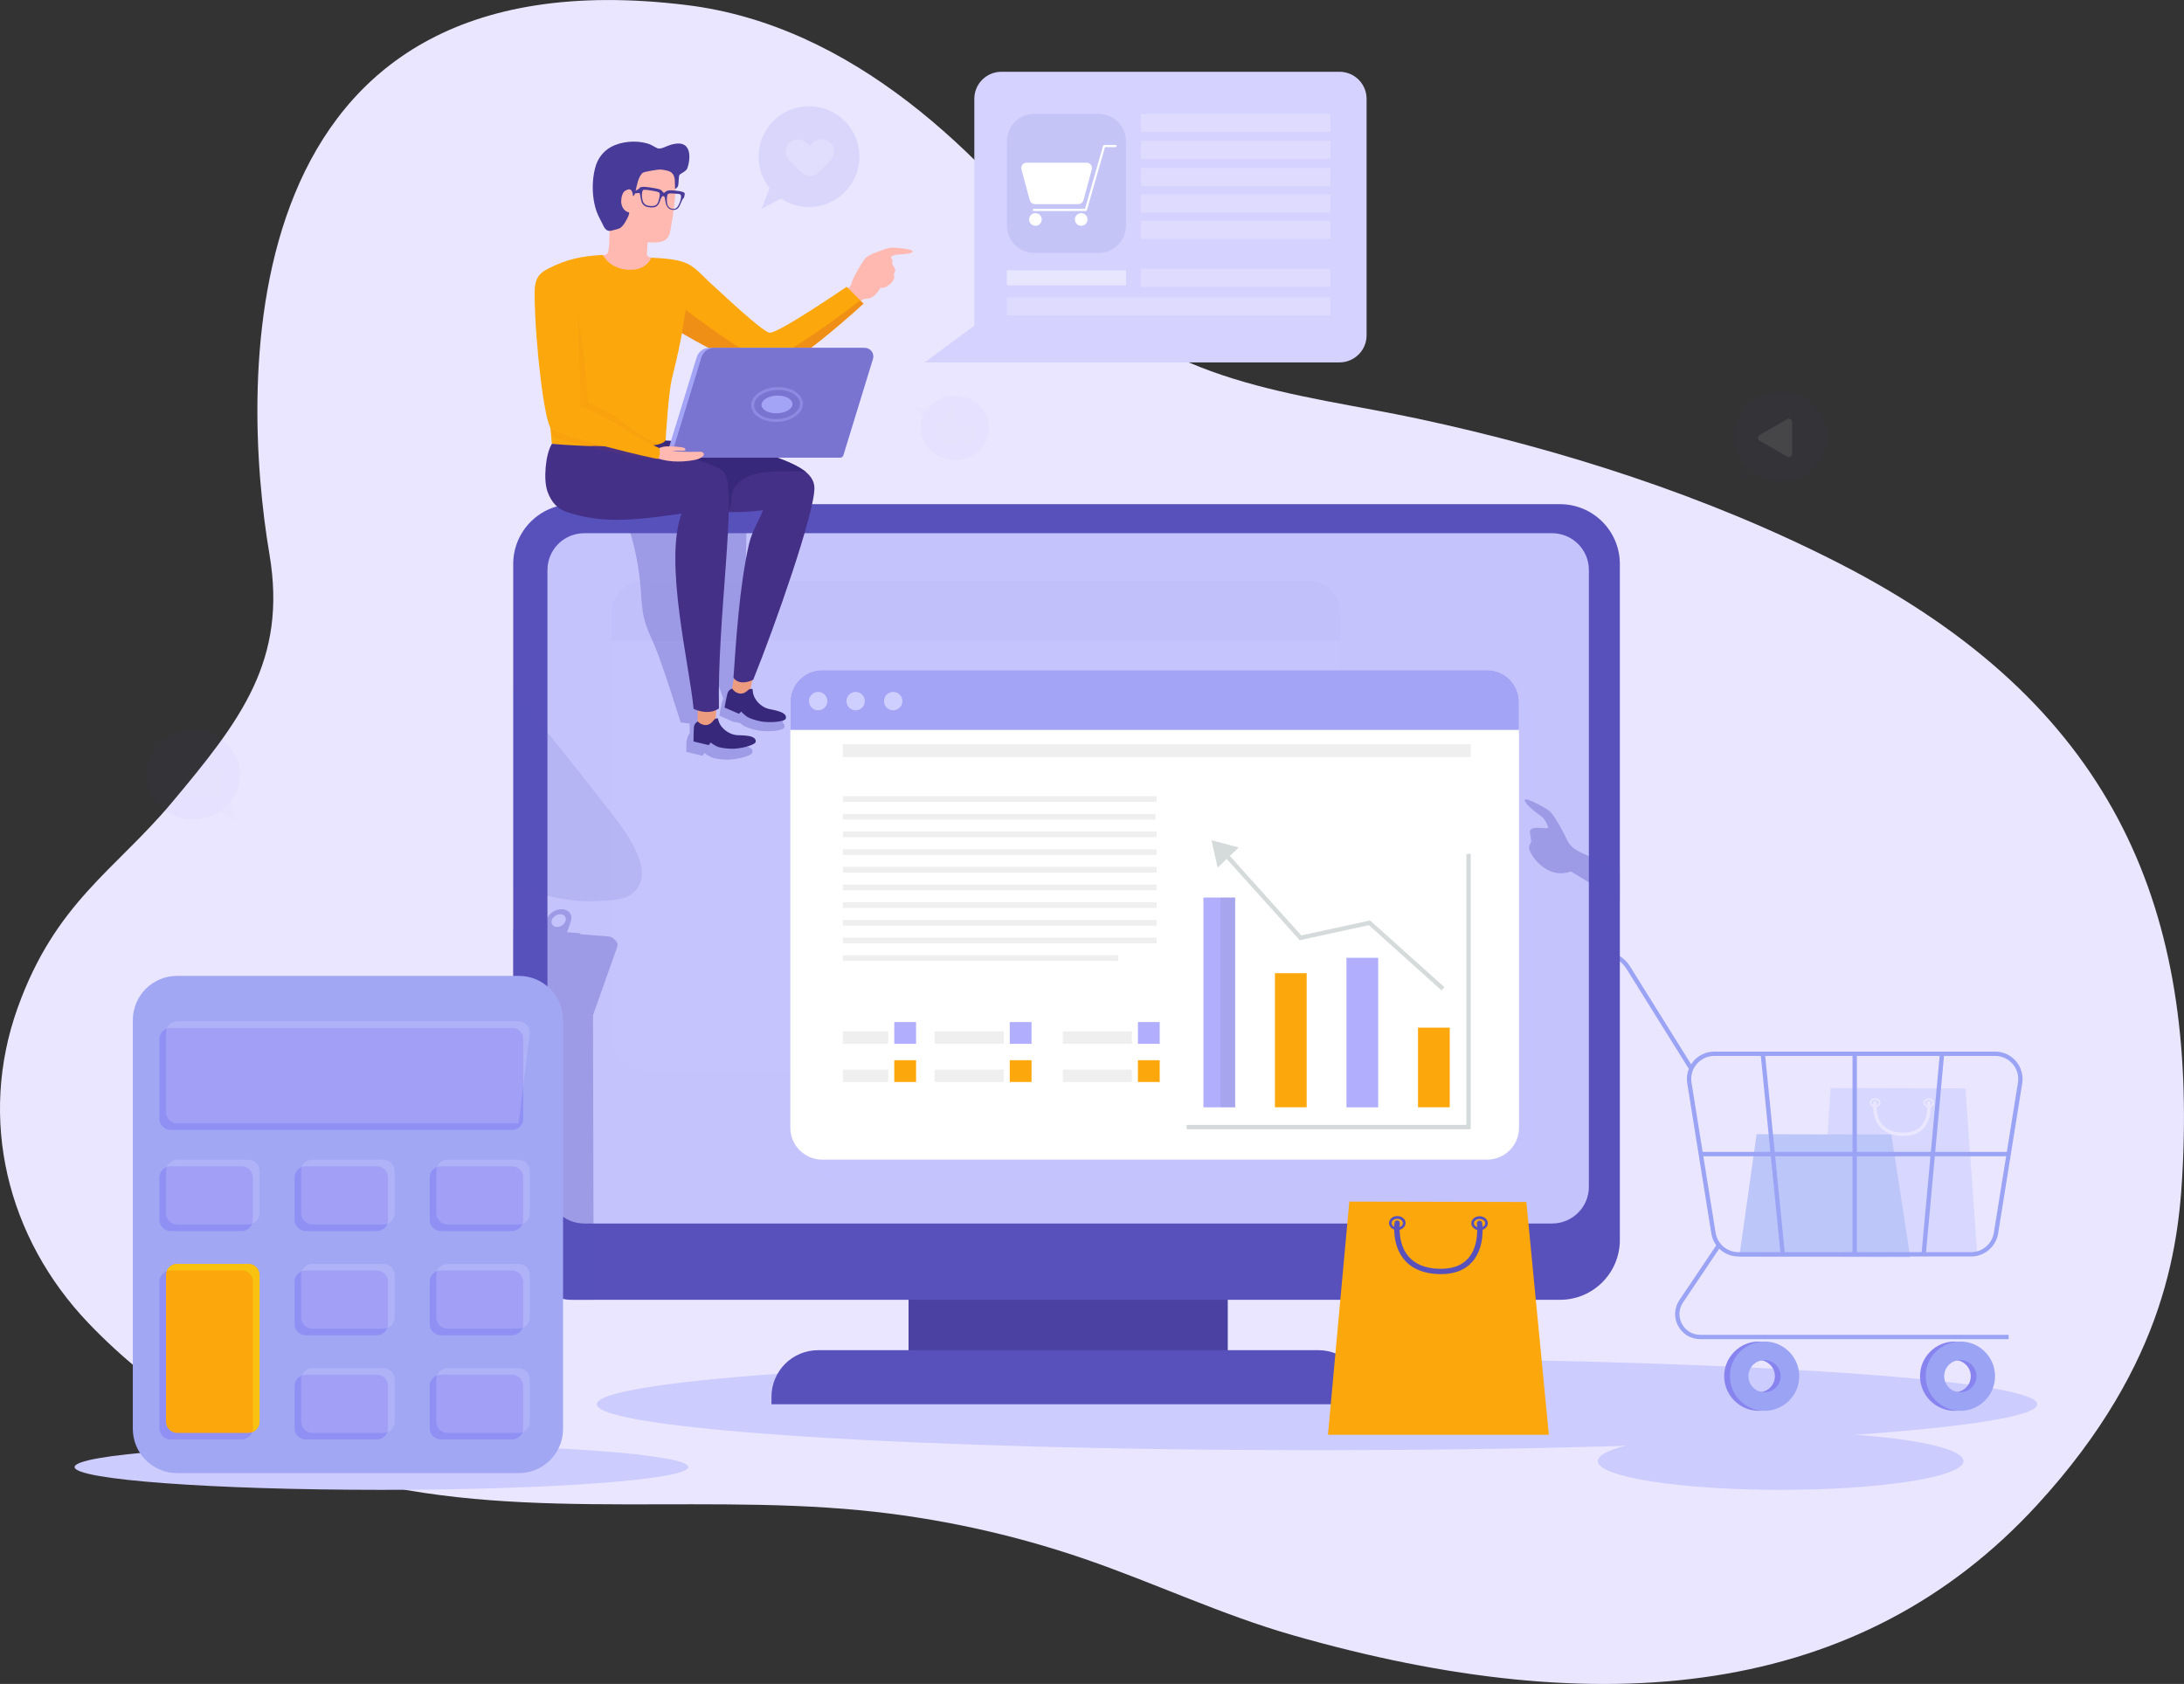 <svg width="756" height="583" viewBox="0 0 756 583" fill="none" xmlns="http://www.w3.org/2000/svg">
<rect x="0" y="0" width="756" height="583" fill="#333333" stroke="none"/>
<g clip-path="url(#clip0)">
<path d="M6.133 348.864C19.215 312.414 39.82 301.323 59.41 277.949C83.346 249.393 99.472 228.643 93.273 191.907C83.125 131.885 78.779 -17.796 237.749 1.763C294.732 8.775 339.758 52.414 372.496 95.986C400.359 133.053 450.503 136.317 490.852 144.961C540.445 155.589 590.942 171.62 636.806 195.126C731.292 243.528 759.508 313.098 755.647 402.139C754.478 429.041 750.684 471.4 705.216 520.97C643.865 587.872 554.718 596.847 447.414 566.108C422.861 559.074 399.631 548.049 375.474 539.735C350.369 531.114 324.249 525.447 297.842 522.889C236.205 516.935 172.317 527.696 113.216 509.305C81.956 499.581 53.255 481.786 30.643 458.104C2.383 428.556 -7.677 387.321 6.133 348.864Z" fill="#EAE6FF"/>
<path d="M705.216 486.175C705.216 494.973 593.589 502.096 455.886 502.096C318.204 502.096 206.577 494.951 206.577 486.175C206.577 477.377 318.204 470.254 455.886 470.254C593.589 470.254 705.216 477.377 705.216 486.175Z" fill="#CDCCFF"/>
<path d="M553.085 505.844C553.085 511.357 581.411 515.811 616.377 515.811C651.343 515.811 679.669 511.357 679.669 505.844C679.669 500.332 651.343 495.877 616.377 495.877C581.411 495.877 553.085 500.332 553.085 505.844Z" fill="#CDCCFF"/>
<path d="M132.033 515.811C190.686 515.811 238.234 512.277 238.234 507.917C238.234 503.557 190.686 500.023 132.033 500.023C73.381 500.023 25.833 503.557 25.833 507.917C25.833 512.277 73.381 515.811 132.033 515.811Z" fill="#CDCCFF"/>
<path d="M680.332 376.803L684.413 433.893H629.923L633.673 376.693L680.332 376.803Z" fill="#D7D7FF"/>
<path d="M667.646 383.396C666.61 383.396 665.771 382.691 665.771 381.809C665.771 380.949 666.61 380.243 667.646 380.243C668.683 380.243 669.521 380.949 669.521 381.831C669.521 382.691 668.683 383.396 667.646 383.396ZM667.646 380.839C666.94 380.839 666.389 381.28 666.389 381.809C666.389 382.338 666.963 382.779 667.646 382.779C668.352 382.779 668.904 382.338 668.904 381.809C668.926 381.28 668.352 380.839 667.646 380.839Z" fill="#EAE6FF"/>
<path d="M649.071 383.352C648.586 383.352 648.123 383.198 647.77 382.911C647.395 382.603 647.196 382.206 647.196 381.765C647.196 380.905 648.034 380.199 649.071 380.199C649.623 380.199 650.152 380.398 650.505 380.75C650.792 381.037 650.946 381.39 650.946 381.765H650.638H650.946C650.946 382.647 650.108 383.352 649.071 383.352ZM649.071 380.795C648.365 380.795 647.814 381.236 647.814 381.765C647.814 382.007 647.946 382.25 648.167 382.426C648.409 382.625 648.74 382.735 649.093 382.735C649.799 382.735 650.351 382.294 650.351 381.765C650.351 381.5 650.218 381.302 650.086 381.169C649.843 380.927 649.468 380.795 649.071 380.795Z" fill="#EAE6FF"/>
<path d="M658.91 393.297C658.734 393.297 658.557 393.297 658.381 393.297C654.962 393.187 652.358 392.085 650.638 390.034C647.792 386.638 648.432 381.897 648.454 381.699C648.498 381.368 648.807 381.125 649.138 381.191C649.468 381.236 649.689 381.544 649.645 381.875C649.645 381.919 649.049 386.285 651.564 389.284C653.064 391.048 655.359 392.018 658.403 392.107C661.359 392.195 663.565 391.423 665.021 389.791C667.691 386.836 667.029 381.963 667.029 381.919C666.985 381.588 667.205 381.28 667.536 381.236C667.845 381.191 668.176 381.412 668.22 381.743C668.242 381.963 668.97 387.211 665.926 390.585C664.337 392.371 661.977 393.297 658.91 393.297Z" fill="#EAE6FF"/>
<path d="M654.697 392.79L661.227 435.238L602.06 435.106L608.06 392.68L654.697 392.79Z" fill="#BDC6F9"/>
<path d="M664.624 476.451C664.624 483.066 670.007 488.446 676.625 488.446C683.244 488.446 688.626 483.066 688.626 476.451C688.626 469.836 683.244 464.455 676.625 464.455C669.985 464.455 664.624 469.836 664.624 476.451ZM671.022 476.451C671.022 473.386 673.515 470.894 676.625 470.894C679.692 470.894 682.185 473.386 682.185 476.451C682.185 479.538 679.692 482.008 676.625 482.008C673.515 482.03 671.022 479.538 671.022 476.451Z" fill="#8784EF"/>
<path d="M666.588 476.451C666.588 483.066 671.97 488.446 678.589 488.446C685.207 488.446 690.59 483.066 690.59 476.451C690.59 469.836 685.207 464.455 678.589 464.455C671.97 464.455 666.588 469.836 666.588 476.451ZM672.985 476.451C672.985 473.386 675.478 470.894 678.589 470.894C681.655 470.894 684.148 473.386 684.148 476.451C684.148 479.538 681.655 482.008 678.589 482.008C675.5 482.03 672.985 479.538 672.985 476.451Z" fill="#9AA3F4"/>
<path d="M596.832 476.451C596.832 483.066 602.214 488.446 608.833 488.446C615.451 488.446 620.834 483.066 620.834 476.451C620.834 469.836 615.451 464.455 608.833 464.455C602.214 464.455 596.832 469.836 596.832 476.451ZM603.229 476.451C603.229 473.386 605.722 470.894 608.833 470.894C611.899 470.894 614.392 473.386 614.392 476.451C614.392 479.538 611.899 482.008 608.833 482.008C605.744 482.03 603.229 479.538 603.229 476.451Z" fill="#8784EF"/>
<path d="M598.817 476.451C598.817 483.066 604.2 488.446 610.818 488.446C617.436 488.446 622.819 483.066 622.819 476.451C622.819 469.836 617.436 464.455 610.818 464.455C604.178 464.455 598.817 469.836 598.817 476.451ZM605.214 476.451C605.214 473.386 607.707 470.894 610.818 470.894C613.884 470.894 616.377 473.386 616.377 476.451C616.377 479.538 613.884 482.008 610.818 482.008C607.707 482.03 605.214 479.538 605.214 476.451Z" fill="#9AA3F4"/>
<path d="M518.295 329.857H554.342C558.137 329.857 561.667 331.82 563.652 335.039L585.448 370.012" stroke="#9AA3F4" stroke-width="1.5" stroke-miterlimit="10"/>
<path d="M682.295 434.268H601.751C597.471 434.268 593.809 431.158 593.125 426.925L584.786 374.951C583.926 369.637 588.029 364.83 593.412 364.83H690.634C696.017 364.83 700.098 369.637 699.26 374.951L690.921 426.925C690.237 431.158 686.575 434.268 682.295 434.268Z" stroke="#9AA3F4" stroke-width="1.5" stroke-miterlimit="10"/>
<path d="M642.012 364.83V434.268" stroke="#9AA3F4" stroke-width="1.5" stroke-miterlimit="10"/>
<path d="M588.735 399.56H695.311" stroke="#9AA3F4" stroke-width="1.5" stroke-miterlimit="10"/>
<path d="M610.2 364.83L617.105 434.268" stroke="#9AA3F4" stroke-width="1.5" stroke-miterlimit="10"/>
<path d="M672.235 364.83L665.882 434.268" stroke="#9AA3F4" stroke-width="1.5" stroke-miterlimit="10"/>
<path d="M595.022 431.114L581.962 450.519C578.411 455.789 582.205 462.889 588.559 462.889H695.289" stroke="#9AA3F4" stroke-width="1.5" stroke-miterlimit="10"/>
<path d="M314.498 470.041L425 470.041L425 440.338L314.498 440.338L314.498 470.041Z" fill="#4A41A3"/>
<path d="M198.369 450.012H540.002C551.43 450.012 560.717 440.751 560.717 429.306V195.259C560.717 183.837 551.452 174.554 540.002 174.554H198.369C186.942 174.554 177.654 183.815 177.654 195.259V429.328C177.654 440.751 186.92 450.012 198.369 450.012Z" fill="#5851BC"/>
<path d="M202.231 423.595H537.267C544.305 423.595 549.996 417.906 549.996 410.872V197.332C549.996 190.298 544.305 184.609 537.267 184.609H202.231C195.193 184.609 189.502 190.298 189.502 197.332V410.872C189.524 417.906 195.215 423.595 202.231 423.595Z" fill="#C4C3FC"/>
<path d="M267.023 486.175H472.519V483.595C472.519 474.687 465.283 467.454 456.371 467.454H283.194C274.281 467.454 267.045 474.687 267.045 483.595V486.175H267.023Z" fill="#5851BC"/>
<g opacity="0.35">
<g opacity="0.35">
<g opacity="0.35">
<path opacity="0.35" d="M222.725 370.585H452.863C458.974 370.585 463.916 365.646 463.916 359.538V212.15C463.916 206.042 458.974 201.103 452.863 201.103H222.725C216.614 201.103 211.673 206.042 211.673 212.15V359.516C211.673 365.646 216.637 370.585 222.725 370.585Z" fill="white"/>
</g>
</g>
</g>
<g opacity="0.25">
<g opacity="0.25">
<g opacity="0.25">
<g opacity="0.25">
<g opacity="0.25">
<path opacity="0.25" d="M439.935 324.918H428.949V352.481H439.935V324.918Z" fill="#FCA70C"/>
</g>
</g>
</g>
<g opacity="0.25">
<g opacity="0.25">
<g opacity="0.25">
<path opacity="0.25" d="M415.183 300.706H404.197V352.481H415.183V300.706Z" fill="#B1AFFD"/>
</g>
</g>
</g>
<g opacity="0.25">
<g opacity="0.25">
<g opacity="0.25">
<path opacity="0.25" d="M390.431 306.065H379.445V352.481H390.431V306.065Z" fill="#FCA70C"/>
</g>
</g>
</g>
<g opacity="0.25">
<g opacity="0.25">
<g opacity="0.25">
<path opacity="0.25" d="M365.657 279.846H354.671V352.481H365.657V279.846Z" fill="#B1AFFD"/>
</g>
</g>
</g>
<g opacity="0.15">
<g opacity="0.15">
<g opacity="0.15">
<path opacity="0.26" d="M415.205 300.706H410.153V352.481H415.205V300.706Z" fill="black"/>
</g>
</g>
</g>
<g opacity="0.15">
<g opacity="0.15">
<g opacity="0.15">
<path opacity="0.26" d="M439.957 324.918H434.906V352.481H439.957V324.918Z" fill="black"/>
</g>
</g>
</g>
<g opacity="0.62">
<g opacity="0.62">
<g opacity="0.62">
<path opacity="0.26" d="M365.679 279.846H360.627V352.481H365.679V279.846Z" fill="black"/>
</g>
</g>
</g>
<g opacity="0.15">
<g opacity="0.15">
<g opacity="0.15">
<path opacity="0.26" d="M390.431 306.065H385.379V352.481H390.431V306.065Z" fill="black"/>
</g>
</g>
</g>
<g opacity="0.25">
<g opacity="0.25">
<g opacity="0.25">
<path opacity="0.25" d="M348.869 360.067H447.193V255.414H445.693V358.567H348.869V360.067Z" fill="#D5DBDA"/>
</g>
</g>
</g>
<g opacity="0.25">
<g opacity="0.25">
<g opacity="0.25">
<path opacity="0.25" d="M437.112 311.996L438.104 310.872L412.382 287.784L388.556 292.966L362.745 264.256L361.642 265.271L388.027 294.62L411.94 289.416L437.112 311.996Z" fill="#D5DBDA"/>
</g>
</g>
</g>
<g opacity="0.25">
<g opacity="0.25">
<g opacity="0.25">
<path opacity="0.25" d="M359.612 269.504L366.892 262.536L357.494 260.023L359.612 269.504Z" fill="#D5DBDA"/>
</g>
</g>
</g>
<g opacity="0.25">
<g opacity="0.25">
<g opacity="0.25">
<g opacity="0.25">
<path opacity="0.25" d="M339.559 322.955H332.014V330.497H339.559V322.955Z" fill="#B1AFFD"/>
</g>
</g>
</g>
<g opacity="0.25">
<g opacity="0.25">
<g opacity="0.25">
<path opacity="0.25" d="M339.559 336.164H332.014V343.705H339.559V336.164Z" fill="#FCA70C"/>
</g>
</g>
</g>
<g opacity="0.25">
<g opacity="0.25">
<g opacity="0.25">
<path opacity="0.25" d="M329.919 339.427H306.005V343.705H329.919V339.427Z" fill="#EFEFEF"/>
</g>
</g>
</g>
<g opacity="0.25">
<g opacity="0.25">
<g opacity="0.25">
<path opacity="0.25" d="M329.919 326.219H306.005V330.497H329.919V326.219Z" fill="#EFEFEF"/>
</g>
</g>
</g>
</g>
<g opacity="0.25">
<g opacity="0.25">
<g opacity="0.25">
<g opacity="0.25">
<path opacity="0.25" d="M295.173 322.955H287.628V330.497H295.173V322.955Z" fill="#B1AFFD"/>
</g>
</g>
</g>
<g opacity="0.25">
<g opacity="0.25">
<g opacity="0.25">
<path opacity="0.25" d="M295.173 336.164H287.628V343.705H295.173V336.164Z" fill="#FCA70C"/>
</g>
</g>
</g>
<g opacity="0.25">
<g opacity="0.25">
<g opacity="0.25">
<path opacity="0.25" d="M285.554 339.427H261.64V343.705H285.554V339.427Z" fill="#EFEFEF"/>
</g>
</g>
</g>
<g opacity="0.25">
<g opacity="0.25">
<g opacity="0.25">
<path opacity="0.25" d="M285.554 326.219H261.64V330.497H285.554V326.219Z" fill="#EFEFEF"/>
</g>
</g>
</g>
</g>
<g opacity="0.25">
<g opacity="0.25">
<g opacity="0.25">
<g opacity="0.25">
<path opacity="0.25" d="M255.221 322.955H247.676V330.497H255.221V322.955Z" fill="#B1AFFD"/>
</g>
</g>
</g>
<g opacity="0.25">
<g opacity="0.25">
<g opacity="0.25">
<path opacity="0.25" d="M255.221 336.164H247.676V343.705H255.221V336.164Z" fill="#FCA70C"/>
</g>
</g>
</g>
<g opacity="0.25">
<g opacity="0.25">
<g opacity="0.25">
<path opacity="0.25" d="M245.58 339.427H229.851V343.705H245.58V339.427Z" fill="#EFEFEF"/>
</g>
</g>
</g>
<g opacity="0.25">
<g opacity="0.25">
<g opacity="0.25">
<path opacity="0.25" d="M245.58 326.219H229.851V330.497H245.58V326.219Z" fill="#EFEFEF"/>
</g>
</g>
</g>
</g>
<g opacity="0.25">
<g opacity="0.25">
<g opacity="0.25">
<g opacity="0.25">
<path opacity="0.25" d="M338.125 250.894H229.851V252.856H338.125V250.894Z" fill="#EFEFEF"/>
</g>
</g>
</g>
<g opacity="0.25">
<g opacity="0.25">
<g opacity="0.25">
<path opacity="0.25" d="M447.193 226.748H229.851V231.246H447.193V226.748Z" fill="#EFEFEF"/>
</g>
</g>
</g>
<g opacity="0.25">
<g opacity="0.25">
<g opacity="0.25">
<path opacity="0.25" d="M338.456 257.002H229.851V258.964H338.456V257.002Z" fill="#EFEFEF"/>
</g>
</g>
</g>
<g opacity="0.25">
<g opacity="0.25">
<g opacity="0.25">
<path opacity="0.25" d="M338.456 244.763H229.851V246.726H338.456V244.763Z" fill="#EFEFEF"/>
</g>
</g>
</g>
<g opacity="0.25">
<g opacity="0.25">
<g opacity="0.25">
<path opacity="0.25" d="M338.456 263.132H229.851V265.094H338.456V263.132Z" fill="#EFEFEF"/>
</g>
</g>
</g>
<g opacity="0.25">
<g opacity="0.25">
<g opacity="0.25">
<path opacity="0.25" d="M338.456 269.262H229.851V271.224H338.456V269.262Z" fill="#EFEFEF"/>
</g>
</g>
</g>
<g opacity="0.25">
<g opacity="0.25">
<g opacity="0.25">
<path opacity="0.25" d="M338.456 275.37H229.851V277.332H338.456V275.37Z" fill="#EFEFEF"/>
</g>
</g>
</g>
<g opacity="0.25">
<g opacity="0.25">
<g opacity="0.25">
<path opacity="0.25" d="M338.456 281.5H229.851V283.463H338.456V281.5Z" fill="#EFEFEF"/>
</g>
</g>
</g>
<g opacity="0.25">
<g opacity="0.25">
<g opacity="0.25">
<path opacity="0.25" d="M338.456 287.608H229.851V289.571H338.456V287.608Z" fill="#EFEFEF"/>
</g>
</g>
</g>
<g opacity="0.25">
<g opacity="0.25">
<g opacity="0.25">
<path opacity="0.25" d="M338.456 293.738H229.851V295.701H338.456V293.738Z" fill="#EFEFEF"/>
</g>
</g>
</g>
<g opacity="0.25">
<g opacity="0.25">
<g opacity="0.25">
<path opacity="0.25" d="M325.153 299.846H229.851V301.809H325.153V299.846Z" fill="#EFEFEF"/>
</g>
</g>
</g>
</g>
</g>
<path opacity="0.25" d="M222.725 201.103H452.863C458.974 201.103 463.916 206.042 463.916 212.15V221.809H211.673V212.15C211.673 206.064 216.637 201.103 222.725 201.103Z" fill="#7A7AE5"/>
<path opacity="0.25" d="M244.124 211.842C244.124 213.606 245.558 215.017 247.301 215.017C249.066 215.017 250.478 213.584 250.478 211.842C250.478 210.078 249.044 208.666 247.301 208.666C245.558 208.666 244.124 210.1 244.124 211.842Z" fill="#CFCFFF"/>
<path opacity="0.25" d="M234.329 215.017C236.084 215.017 237.506 213.595 237.506 211.842C237.506 210.088 236.084 208.666 234.329 208.666C232.575 208.666 231.153 210.088 231.153 211.842C231.153 213.595 232.575 215.017 234.329 215.017Z" fill="#CFCFFF"/>
<path opacity="0.25" d="M221.335 215.017C223.09 215.017 224.512 213.595 224.512 211.842C224.512 210.088 223.09 208.666 221.335 208.666C219.581 208.666 218.159 210.088 218.159 211.842C218.159 213.595 219.581 215.017 221.335 215.017Z" fill="#CFCFFF"/>
</g>
<path opacity="0.55" d="M289.746 408.071H519.884C525.994 408.071 530.936 403.132 530.936 397.024V249.659C530.936 243.551 525.994 238.611 519.884 238.611H289.746C283.635 238.611 278.693 243.551 278.693 249.659V397.024C278.693 403.132 283.635 408.071 289.746 408.071Z" fill="#C4C3FC"/>
<path d="M284.628 401.477H514.765C520.876 401.477 525.818 396.538 525.818 390.43V243.065C525.818 236.957 520.876 232.017 514.765 232.017H284.628C278.517 232.017 273.575 236.957 273.575 243.065V390.43C273.575 396.516 278.517 401.477 284.628 401.477Z" fill="white"/>
<path d="M501.838 355.789H490.852V383.352H501.838V355.789Z" fill="#FCA70C"/>
<path d="M477.064 331.599H466.077V383.374H477.064V331.599Z" fill="#B1AFFD"/>
<path d="M452.311 336.936H441.325V383.352H452.311V336.936Z" fill="#FCA70C"/>
<path d="M427.559 310.739H416.573V383.374H427.559V310.739Z" fill="#B1AFFD"/>
<g opacity="0.15">
<g opacity="0.15">
<g opacity="0.15">
<path opacity="0.26" d="M477.086 331.599H472.034V383.374H477.086V331.599Z" fill="black"/>
</g>
</g>
</g>
<g opacity="0.15">
<g opacity="0.15">
<g opacity="0.15">
<path opacity="0.26" d="M501.838 355.789H496.786V383.352H501.838V355.789Z" fill="black"/>
</g>
</g>
</g>
<g opacity="0.62">
<g opacity="0.62">
<g opacity="0.62">
<path opacity="0.26" d="M427.559 310.739H422.507V383.374H427.559V310.739Z" fill="black"/>
</g>
</g>
</g>
<g opacity="0.15">
<g opacity="0.15">
<g opacity="0.15">
<path opacity="0.26" d="M452.333 336.936H447.281V383.352H452.333V336.936Z" fill="black"/>
</g>
</g>
</g>
<path d="M410.749 390.96H509.096V295.657H507.595V389.46H410.749V390.96Z" fill="#D5DBDA"/>
<path d="M498.992 342.889L499.985 341.765L474.262 318.678L450.436 323.859L424.647 295.149L423.522 296.142L449.907 325.513L473.843 320.309L498.992 342.889Z" fill="#D5DBDA"/>
<path d="M421.493 300.397L428.773 293.407L419.375 290.894L421.493 300.397Z" fill="#D5DBDA"/>
<path d="M401.439 353.849H393.895V361.39H401.439V353.849Z" fill="#B1AFFD"/>
<path d="M401.439 367.057H393.895V374.598H401.439V367.057Z" fill="#FCA70C"/>
<path d="M391.821 370.32H367.907V374.598H391.821V370.32Z" fill="#EFEFEF"/>
<path d="M391.821 357.09H367.907V361.368H391.821V357.09Z" fill="#EFEFEF"/>
<path d="M357.075 353.849H349.53V361.39H357.075V353.849Z" fill="#B1AFFD"/>
<path d="M357.075 367.057H349.53V374.598H357.075V367.057Z" fill="#FCA70C"/>
<path d="M347.434 370.32H323.521V374.598H347.434V370.32Z" fill="#EFEFEF"/>
<path d="M347.434 357.09H323.521V361.368H347.434V357.09Z" fill="#EFEFEF"/>
<path d="M317.101 353.849H309.556V361.39H317.101V353.849Z" fill="#B1AFFD"/>
<path d="M317.101 367.057H309.556V374.598H317.101V367.057Z" fill="#FCA70C"/>
<path d="M307.483 370.32H291.753V374.598H307.483V370.32Z" fill="#EFEFEF"/>
<path d="M307.483 357.09H291.753V361.368H307.483V357.09Z" fill="#EFEFEF"/>
<path d="M400.027 281.787H291.753V283.749H400.027V281.787Z" fill="#EFEFEF"/>
<path d="M509.096 257.619H291.753V262.117H509.096V257.619Z" fill="#EFEFEF"/>
<path d="M400.358 287.895H291.753V289.857H400.358V287.895Z" fill="#EFEFEF"/>
<path d="M400.358 275.657H291.753V277.619H400.358V275.657Z" fill="#EFEFEF"/>
<path d="M400.358 294.025H291.753V295.987H400.358V294.025Z" fill="#EFEFEF"/>
<path d="M400.358 300.133H291.753V302.095H400.358V300.133Z" fill="#EFEFEF"/>
<path d="M400.358 306.263H291.753V308.226H400.358V306.263Z" fill="#EFEFEF"/>
<path d="M400.358 312.371H291.753V314.334H400.358V312.371Z" fill="#EFEFEF"/>
<path d="M400.358 318.501H291.753V320.464H400.358V318.501Z" fill="#EFEFEF"/>
<path d="M400.358 324.609H291.753V326.572H400.358V324.609Z" fill="#EFEFEF"/>
<path d="M387.056 330.739H291.753V332.702H387.056V330.739Z" fill="#EFEFEF"/>
<path d="M284.628 231.996H514.765C520.876 231.996 525.818 236.935 525.818 243.043V252.702H273.575V243.043C273.575 236.935 278.517 231.996 284.628 231.996Z" fill="#A4A4F7"/>
<path d="M306.004 242.735C306.004 244.499 307.438 245.91 309.181 245.91C310.946 245.91 312.358 244.477 312.358 242.735C312.358 240.993 310.924 239.559 309.181 239.559C307.438 239.559 306.004 240.971 306.004 242.735Z" fill="#CFCFFF"/>
<path d="M293.011 242.735C293.011 244.499 294.445 245.91 296.187 245.91C297.952 245.91 299.364 244.477 299.364 242.735C299.364 240.993 297.93 239.559 296.187 239.559C294.445 239.559 293.011 240.971 293.011 242.735Z" fill="#CFCFFF"/>
<path d="M280.039 242.735C280.039 244.499 281.473 245.91 283.216 245.91C284.98 245.91 286.392 244.477 286.392 242.735C286.392 240.993 284.958 239.559 283.216 239.559C281.451 239.559 280.039 240.971 280.039 242.735Z" fill="#CFCFFF"/>
<path opacity="0.35" d="M199.495 174.752H258.552C258.155 193.892 257.824 213.054 257.581 232.195C257.537 235.127 257.581 238.148 258.64 240.86C258.684 240.86 258.728 240.86 258.728 240.86C259.5 240.816 259.17 241.059 259.434 242.47C259.434 242.492 259.456 242.514 259.456 242.536C261.839 246.439 266.516 248.556 271.038 249.571C271.082 249.813 271.038 250.012 270.972 250.21C271.501 250.673 271.744 251.268 271.435 251.996C271.171 252.636 267.773 253.496 263.163 253.01C261.839 252.878 259.258 252.15 258.044 251.599C257.316 251.268 256.677 250.761 256.169 250.32C255.574 250.254 254.978 250.122 254.449 249.901L254.272 250.078L248.977 247.784C248.977 247.784 249.551 244.455 250.014 242.713C250.103 242.382 250.235 242.117 250.367 241.897C245.955 229.901 242.447 217.597 239.999 205.05C240.969 220.596 246.551 252.195 246.97 253.275C247.676 255.105 250.103 257.685 253.698 257.994C254.956 258.104 261.111 257.751 260.449 260.574C260.295 261.257 257.096 262.691 252.463 262.999C251.139 263.088 248.47 262.823 247.168 262.492C245.448 262.029 243.881 260.706 243.881 260.706L243.175 261.654L237.572 260.309C237.572 260.309 237.572 258.854 237.616 257.09C237.66 255.326 238.807 253.672 238.807 253.672L238.719 250.497L235.609 250.122C235.609 250.122 229.365 229.945 226.409 223.088C225.196 220.265 223.828 217.465 223.056 214.488C222.152 210.982 222.063 207.343 221.777 203.727C221.247 197.156 220.034 190.629 218.159 184.322C218.048 183.925 217.916 183.506 217.629 183.198C217.144 182.646 216.328 182.558 215.577 182.492C207.636 181.764 203.996 183.11 199.032 181.566C192.48 179.537 191.796 176.56 191.465 176.428C193.914 175.326 196.627 174.752 199.495 174.752Z" fill="#5851BC"/>
<g opacity="0.35">
<path opacity="0.35" d="M177.655 306.902V238.435C187.869 251.798 197.973 263.771 208.187 277.156C212.621 282.955 229.983 302.162 218.137 309.879C215.114 311.842 209.842 311.754 207.216 311.952C197.774 312.614 188.399 310.012 179.221 307.41C178.714 307.233 178.184 307.079 177.655 306.902Z" fill="#5851BC"/>
</g>
<path opacity="0.35" d="M177.655 379.229L195.877 450.034H205.496L205.275 351.467L213.57 328.071C213.614 327.939 213.592 327.829 213.614 327.718L213.702 327.52C214.188 326.153 211.96 324.19 210.437 324.19L200.841 323.441L200.929 323.11L196.274 322.757C196.716 321.5 197.355 319.67 197.598 319.03C198.348 316.891 197.091 314.995 194.774 314.797C192.458 314.598 189.965 316.186 189.193 318.347L187.869 322.117L183.435 321.765L183.325 322.095L177.633 321.654V379.229H177.655ZM191.024 318.523C191.443 317.31 192.855 316.428 194.157 316.539C195.458 316.649 196.164 317.707 195.745 318.92C195.326 320.133 193.914 321.015 192.612 320.905C191.311 320.794 190.605 319.736 191.024 318.523Z" fill="#5851BC"/>
<path opacity="0.35" d="M536.628 281.015C538.767 283.374 541.304 288.402 542.319 290.563C543.4 292.702 544.569 293.915 547.636 295.348C551.85 297.266 556.372 299.119 560.696 300.816V311.996C551.872 306.682 543.886 301.743 543.753 301.699C537.003 304.278 531.377 298.678 529.568 294.62C528.752 292.812 529.965 292.062 530.031 291.202C530.053 290.761 529.48 288.137 529.568 287.784C530.098 285.425 536.429 287.498 535.922 286.373C535.613 285.513 534.863 283.507 533.274 282.426C530.164 280.309 527.781 277.95 527.781 277.068C527.781 275.546 535.9 280.221 536.628 281.015Z" fill="#5851BC"/>
<path d="M61.307 510.012H179.575C188.046 510.012 194.907 503.154 194.907 494.687V353.187C194.907 344.72 188.046 337.862 179.575 337.862H61.307C52.836 337.862 45.975 344.72 45.975 353.187V494.687C45.975 503.132 52.836 510.012 61.307 510.012Z" fill="#A2A7F4"/>
<path d="M59.079 391.225H177.214C179.376 391.225 181.119 389.483 181.119 387.322V359.78C181.119 357.619 179.376 355.877 177.214 355.877H59.079C56.917 355.877 55.174 357.619 55.174 359.78V387.322C55.174 389.483 56.917 391.225 59.079 391.225Z" fill="#9090F4"/>
<path d="M152.638 426.219H177.192C179.354 426.219 181.096 424.477 181.096 422.316V407.696C181.096 405.535 179.354 403.793 177.192 403.793H152.638C150.476 403.793 148.733 405.535 148.733 407.696V422.316C148.733 424.455 150.476 426.219 152.638 426.219Z" fill="#9090F4"/>
<path d="M105.87 426.219H130.423C132.585 426.219 134.328 424.477 134.328 422.316V407.696C134.328 405.535 132.585 403.793 130.423 403.793H105.87C103.708 403.793 101.965 405.535 101.965 407.696V422.316C101.943 424.455 103.708 426.219 105.87 426.219Z" fill="#9090F4"/>
<path d="M59.079 426.219H83.632C85.794 426.219 87.537 424.477 87.537 422.316V407.696C87.537 405.535 85.794 403.793 83.632 403.793H59.079C56.917 403.793 55.174 405.535 55.174 407.696V422.316C55.174 424.455 56.917 426.219 59.079 426.219Z" fill="#9090F4"/>
<path d="M152.638 462.294H177.192C179.354 462.294 181.096 460.552 181.096 458.391V443.771C181.096 441.611 179.354 439.868 177.192 439.868H152.638C150.476 439.868 148.733 441.611 148.733 443.771V458.391C148.733 460.552 150.476 462.294 152.638 462.294Z" fill="#9090F4"/>
<path d="M105.87 462.294H130.423C132.585 462.294 134.328 460.552 134.328 458.391V443.771C134.328 441.611 132.585 439.868 130.423 439.868H105.87C103.708 439.868 101.965 441.611 101.965 443.771V458.391C101.943 460.552 103.708 462.294 105.87 462.294Z" fill="#9090F4"/>
<path d="M152.638 498.369H177.192C179.354 498.369 181.096 496.627 181.096 494.466V479.847C181.096 477.686 179.354 475.944 177.192 475.944H152.638C150.476 475.944 148.733 477.686 148.733 479.847V494.466C148.733 496.627 150.476 498.369 152.638 498.369Z" fill="#9090F4"/>
<path d="M105.87 498.369H130.423C132.585 498.369 134.328 496.627 134.328 494.466V479.847C134.328 477.686 132.585 475.944 130.423 475.944H105.87C103.708 475.944 101.965 477.686 101.965 479.847V494.466C101.943 496.627 103.708 498.369 105.87 498.369Z" fill="#9090F4"/>
<path d="M59.079 498.369H83.632C85.794 498.369 87.537 496.627 87.537 494.466V443.75C87.537 441.589 85.794 439.847 83.632 439.847H59.079C56.917 439.847 55.174 441.589 55.174 443.75V494.466C55.174 496.627 56.917 498.369 59.079 498.369Z" fill="#9090F4"/>
<g opacity="0.45">
<path opacity="0.45" d="M183.413 357.487C183.413 355.326 181.67 353.584 179.508 353.584H61.373C59.211 353.584 57.468 355.326 57.468 357.487V385.028C57.468 387.189 59.211 388.931 61.373 388.931H179.508" fill="#E2DEFF"/>
<path opacity="0.45" d="M154.933 423.926H179.486C181.648 423.926 183.391 422.184 183.391 420.023V405.403C183.391 403.242 181.648 401.5 179.486 401.5H154.933C152.771 401.5 151.028 403.242 151.028 405.403V420.023C151.028 422.184 152.771 423.926 154.933 423.926Z" fill="#E2DEFF"/>
<path opacity="0.45" d="M108.142 423.926H132.695C134.857 423.926 136.6 422.184 136.6 420.023V405.403C136.6 403.242 134.857 401.5 132.695 401.5H108.142C105.98 401.5 104.237 403.242 104.237 405.403V420.023C104.237 422.184 105.98 423.926 108.142 423.926Z" fill="#E2DEFF"/>
<path opacity="0.45" d="M61.373 423.926H85.927C88.088 423.926 89.831 422.184 89.831 420.023V405.403C89.831 403.242 88.088 401.5 85.927 401.5H61.373C59.211 401.5 57.468 403.242 57.468 405.403V420.023C57.446 422.184 59.211 423.926 61.373 423.926Z" fill="#E2DEFF"/>
<path opacity="0.45" d="M154.933 460.001H179.486C181.648 460.001 183.391 458.259 183.391 456.098V441.478C183.391 439.317 181.648 437.575 179.486 437.575H154.933C152.771 437.575 151.028 439.317 151.028 441.478V456.098C151.028 458.259 152.771 460.001 154.933 460.001Z" fill="#E2DEFF"/>
<path opacity="0.45" d="M108.142 460.001H132.695C134.857 460.001 136.6 458.259 136.6 456.098V441.478C136.6 439.317 134.857 437.575 132.695 437.575H108.142C105.98 437.575 104.237 439.317 104.237 441.478V456.098C104.237 458.259 105.98 460.001 108.142 460.001Z" fill="#E2DEFF"/>
<path opacity="0.45" d="M154.933 496.098H179.486C181.648 496.098 183.391 494.356 183.391 492.195V477.575C183.391 475.414 181.648 473.672 179.486 473.672H154.933C152.771 473.672 151.028 475.414 151.028 477.575V492.195C151.028 494.334 152.771 496.098 154.933 496.098Z" fill="#E2DEFF"/>
<path opacity="0.45" d="M108.142 496.098H132.695C134.857 496.098 136.6 494.356 136.6 492.195V477.575C136.6 475.414 134.857 473.672 132.695 473.672H108.142C105.98 473.672 104.237 475.414 104.237 477.575V492.195C104.237 494.334 105.98 496.098 108.142 496.098Z" fill="#E2DEFF"/>
</g>
<path d="M61.373 496.098H85.927C88.088 496.098 89.831 494.356 89.831 492.195V441.478C89.831 439.317 88.088 437.575 85.927 437.575H61.373C59.211 437.575 57.468 439.317 57.468 441.478V492.195C57.446 494.334 59.211 496.098 61.373 496.098Z" fill="#FCA70C"/>
<path d="M87.559 494.466V443.749C87.559 441.588 85.816 439.846 83.654 439.846H59.079C58.593 439.846 58.13 439.935 57.711 440.111C58.263 438.634 59.696 437.575 61.373 437.575H85.927C88.089 437.575 89.831 439.317 89.831 441.478V492.195C89.831 493.871 88.772 495.282 87.294 495.855C87.449 495.414 87.559 494.951 87.559 494.466Z" fill="#F9C110"/>
<path d="M528.355 416.142L536.143 496.737H459.68L467.07 416.01L528.355 416.142Z" fill="#FCA70C"/>
<path d="M512.162 425.932C510.574 425.932 509.294 424.83 509.294 423.507C509.294 422.162 510.596 421.081 512.162 421.081C513.751 421.081 515.03 422.184 515.03 423.507C515.03 424.852 513.729 425.932 512.162 425.932ZM512.162 422.007C511.103 422.007 510.221 422.669 510.221 423.507C510.221 424.323 511.081 425.006 512.162 425.006C513.221 425.006 514.104 424.345 514.104 423.507C514.104 422.691 513.243 422.029 512.162 422.007Z" fill="#5851BC"/>
<path d="M483.66 425.866C482.91 425.866 482.204 425.624 481.675 425.183C481.123 424.72 480.814 424.102 480.814 423.441C480.814 422.096 482.094 421.015 483.682 421.015C483.682 421.015 483.682 421.015 483.704 421.015C484.542 421.015 485.359 421.324 485.888 421.875C486.329 422.316 486.55 422.867 486.55 423.441H486.087H486.55C486.528 424.786 485.248 425.866 483.66 425.866ZM483.66 421.963C482.601 421.963 481.719 422.625 481.719 423.463C481.719 423.838 481.917 424.212 482.248 424.499C482.623 424.808 483.109 424.962 483.66 424.962C484.719 424.962 485.601 424.301 485.601 423.463C485.601 423.044 485.381 422.735 485.204 422.559C484.829 422.162 484.278 421.963 483.66 421.963Z" fill="#5851BC"/>
<path d="M498.749 441.125C498.485 441.125 498.22 441.125 497.933 441.103C492.705 440.927 488.712 439.251 486.064 436.098C481.696 430.894 482.689 423.617 482.733 423.308C482.799 422.801 483.285 422.426 483.77 422.537C484.277 422.603 484.63 423.088 484.564 423.573C484.564 423.639 483.66 430.365 487.498 434.929C489.793 437.641 493.322 439.119 497.999 439.273C502.544 439.405 505.919 438.237 508.169 435.723C512.251 431.181 511.236 423.727 511.236 423.639C511.17 423.132 511.523 422.669 512.03 422.603C512.515 422.537 513.001 422.889 513.067 423.397C513.111 423.727 514.214 431.776 509.559 436.958C507.066 439.736 503.426 441.125 498.749 441.125Z" fill="#5851BC"/>
<path d="M289.437 103.33C289.437 103.33 294.577 99.713 294.753 98.192C294.93 96.671 298.526 90.496 299.673 89.284C300.82 88.049 306.843 85.976 308.122 85.778C309.402 85.601 316.792 86.219 315.866 87.233C314.939 88.247 310.174 87.872 309.247 88.424C308.321 88.975 308.321 88.975 308.321 88.975C308.321 88.975 309.247 90.21 308.872 90.981C308.497 91.731 310.439 92.9 309.711 94.179C308.983 95.458 309.997 95.37 309.358 96.715C308.277 98.92 305.497 100.155 304.769 99.559C304.217 100.86 302.1 103.55 300.136 103.352C298.151 103.176 293.364 107.674 293.364 107.674" fill="#FFB9B0"/>
<path d="M211.055 77.553C210.879 80.993 211.121 87.012 210.129 87.894C209.136 88.776 205.959 88.644 205.959 88.644C205.959 88.644 217.365 103.065 218.379 102.271C219.394 101.478 232.895 90.496 229.851 89.923C226.829 89.35 223.851 89.482 223.939 87.916C224.027 86.351 224.115 84.785 224.203 83.22" fill="#FFB9B0"/>
<path d="M198.039 154.532C198.039 154.532 220.299 157.068 225.417 157.156C230.535 157.266 230.292 154.598 230.292 154.598C230.557 148.953 231.506 135.678 232.564 131.18C233.557 126.968 233.998 125.425 234.859 121.434C236.778 112.547 236.69 110.871 238.719 99.912L225.417 89.239C225.417 89.239 224.049 93.319 218.468 93.407C211.011 93.495 208.695 88.291 208.695 88.291L190.561 100.331L188.862 129.592L191.024 153.694" fill="#FCA70C"/>
<path d="M210.813 74.421C211.21 76.163 211.739 77.861 212.379 79.537C213.548 82.58 215.291 83.683 218.512 83.771C220.784 83.815 223.056 83.881 225.328 83.925C227.071 83.969 229.233 84.035 230.645 82.801C232.035 81.588 232.079 79.537 232.388 77.861C232.785 75.722 233.116 73.539 233.359 71.378C233.844 67.123 234.043 62.845 233.954 58.567C233.932 57.971 233.932 57.398 233.8 56.803C233.756 56.56 233.667 56.318 233.513 56.163C233.292 55.943 232.984 55.899 232.697 55.855C228.439 55.193 224.115 54.906 219.813 55.039C216.769 55.127 213.548 55.48 211.143 57.332C208.717 59.206 207.57 62.249 206.533 65.138C206.356 65.601 206.246 66.219 206.643 66.505" fill="#FFB9B0"/>
<path d="M260.714 233.87C260.714 233.87 259.986 238.303 259.39 239.802C258.794 241.324 253.831 239.912 253.5 238.942C253.169 237.972 255.066 230.761 255.066 230.761" fill="#ED9C80"/>
<path d="M251.779 240.199C251.36 241.831 250.809 244.962 250.809 244.962L255.772 247.123L256.589 246.351C256.589 246.351 257.824 247.851 259.346 248.556C260.471 249.085 262.92 249.747 264.155 249.879C268.479 250.342 271.678 249.526 271.943 248.931C273.024 246.417 267.266 245.756 266.119 245.447C262.832 244.587 261.023 241.809 260.67 240C260.427 238.677 260.736 238.457 260.008 238.501C260.008 238.501 259.368 238.457 258.773 239.074C257.846 240.023 256.478 240.441 255.243 239.89C254.537 239.581 253.875 239.096 253.478 238.435C253.478 238.435 252.198 238.567 251.779 240.199Z" fill="#38287C"/>
<path d="M238.785 176.053C246.551 177.575 256.28 177.685 264.111 176.649C263.008 179.78 260.317 183.815 259.302 188.247C255.927 202.845 254.757 222.47 253.897 234.62C253.897 234.62 255.53 237.729 260.714 235.37C268.479 216.186 282.047 177.31 281.914 168.887C281.76 158.148 254.934 155.568 235.3 152.922" fill="#453087"/>
<path d="M204.525 154.554C198.348 159.074 238.763 176.053 238.763 176.053C243.242 176.935 247.61 177.332 252.022 177.31C252.441 176.516 252.838 175.678 253.015 174.796C253.257 173.628 253.125 172.393 253.323 171.224C253.721 168.931 255.375 166.99 257.361 165.778C259.346 164.565 261.662 164.014 263.957 163.639C269.428 162.757 278.958 163.374 278.958 163.374C266.803 154.421 241.94 153.253 230.358 152.503C228.174 156.186 205.43 153.892 204.525 154.554Z" fill="#38287C"/>
<path d="M247.897 244.08C247.897 244.08 247.941 248.556 247.61 250.166C247.301 251.754 242.161 251.246 241.676 250.342C241.19 249.438 241.808 242.029 241.808 242.029" fill="#ED9C80"/>
<path d="M240.197 251.864C240.065 253.54 240.065 256.715 240.065 256.715L245.337 257.972L245.999 257.068C245.999 257.068 247.477 258.325 249.088 258.744C250.301 259.052 252.816 259.295 254.051 259.229C258.397 258.942 261.398 257.575 261.552 256.958C262.17 254.311 256.39 254.642 255.221 254.532C251.845 254.245 249.573 251.82 248.911 250.1C248.426 248.843 248.713 248.556 248.007 248.733C248.007 248.733 247.367 248.821 246.882 249.526C246.132 250.607 244.852 251.29 243.551 250.938C242.8 250.739 242.072 250.408 241.565 249.791C241.565 249.835 240.33 250.188 240.197 251.864Z" fill="#38287C"/>
<path d="M191.046 153.65C191.046 153.65 203.422 154.885 218.445 154.532C221.953 154.532 248.404 159.493 250.941 163.969C255.11 171.334 248.227 214.422 248.867 245.271C248.867 245.271 245.69 247.917 240.087 245.425C238.697 230.276 229.741 194.532 235.918 177.839C221.335 179.78 209.555 181.698 196.296 177.31C193.186 176.274 190.87 174.091 189.48 170.077C188.068 166.064 188.796 157.244 191.046 153.65Z" fill="#453087"/>
<path d="M225.417 89.217C225.417 89.217 228.593 89.394 229.211 89.438C231.858 89.658 234.572 89.989 237.065 90.915C240.661 92.26 243.22 95.59 246.154 98.214C248.978 100.728 263.626 114.686 266.361 115.193C269.097 115.7 293.077 99.272 293.077 99.272L298.923 105.116C298.923 105.116 272.914 129.151 265.148 129.195C261.376 129.217 240.617 118.28 233.976 114.047L225.417 89.217Z" fill="#FCA70C"/>
<path opacity="0.25" d="M265.082 124.609C270.421 124.918 294.93 106.196 297.776 104.013L298.901 105.138C298.901 105.138 272.892 129.173 265.126 129.217C261.994 129.24 247.058 121.654 238.3 116.671L236.028 115.37L237.374 107.299C237.44 107.277 259.412 124.3 265.082 124.609Z" fill="#CE4A30"/>
<path d="M290.055 158.457H230.491L241.168 123.661C241.764 121.742 243.529 120.419 245.536 120.419H297.688C299.673 120.419 301.107 122.36 300.534 124.256L290.055 158.457Z" fill="#A4A4F7"/>
<path d="M290.805 158.457H232.145L242.823 123.661C243.418 121.742 245.183 120.419 247.191 120.419H299.342C301.328 120.419 302.762 122.36 302.188 124.256L291.952 157.597C291.798 158.126 291.334 158.457 290.805 158.457Z" fill="#7A74D1"/>
<g opacity="0.25">
<path opacity="0.25" d="M199.231 105.998C202.187 119.405 202.716 129.879 203.555 139.449C213.967 143.484 218.203 149.504 228.373 154.025C228.373 154.025 236.425 152.679 237.263 155.722C237.749 157.465 227.843 158.854 227.843 158.854C218.401 158.898 193.517 151.996 191.84 151.533C190.164 151.07 185.244 119.449 185.046 102.293C185.023 99.846 185.112 97.222 186.634 95.303C187.428 94.311 188.553 93.627 189.7 93.032C196.341 89.636 201.26 88.71 208.695 88.247" fill="#CE4A30"/>
</g>
<path d="M226.983 156.097C228.108 154.686 230.138 154.488 231.947 154.532C233.27 154.554 234.616 154.664 235.918 154.84C236.513 154.929 237.219 155.061 237.263 155.722C237.329 156.384 234.351 155.722 232.785 156.163C235.851 156.428 238.918 156.516 241.984 156.406C242.337 156.384 242.712 156.384 243.043 156.516C243.374 156.649 243.661 156.957 243.639 157.332C243.617 157.619 243.418 157.839 243.22 158.038C242.359 158.81 241.19 159.118 240.043 159.317C235.344 160.133 230.402 160 226.056 158.082" fill="#FFB9B0"/>
<path d="M199.87 105.733C200.113 120.044 201.128 126.615 200.863 140.926C208.055 142.47 218.004 150.607 228.196 155.127C228.196 155.127 228.792 157.156 227.865 158.854C227.093 159.14 193.517 150.96 190.847 148.512C188.443 146.307 185.266 119.449 185.067 102.293C185.045 99.846 185.134 97.222 186.656 95.303C187.45 94.311 188.575 93.627 189.722 93.032C196.363 89.636 201.282 88.71 208.717 88.247" fill="#FCA70C"/>
<path opacity="0.45" d="M260.537 140.044C260.317 143.087 263.935 145.579 268.59 145.579C273.244 145.579 277.215 143.109 277.414 140.044C277.635 137.001 274.017 134.51 269.362 134.51C264.707 134.532 260.736 137.001 260.537 140.044Z" stroke="#A4A4F7" stroke-miterlimit="10"/>
<path d="M269.079 143.09C272.037 142.975 274.382 141.51 274.316 139.819C274.25 138.127 271.798 136.85 268.84 136.965C265.882 137.081 263.537 138.545 263.603 140.237C263.669 141.928 266.121 143.206 269.079 143.09Z" fill="#A4A4F7"/>
<path d="M219.438 66.329L219.394 67.012C219.394 67.012 221.269 66.748 221.357 66.836C221.556 67.034 221.446 67.056 221.931 69.35C222.306 71.047 223.431 71.952 226.078 71.797C228.086 71.687 228.373 69.68 228.748 68.82C229.123 67.96 229.321 67.85 229.63 67.894C229.939 67.938 230.071 68.071 230.226 68.997C230.38 69.923 230.513 72.172 232.476 72.591C234.02 72.922 234.837 72.238 235.344 71.025C236.293 68.865 236.293 68.887 236.535 68.732C236.778 68.578 236.999 67.63 237.021 67.078C237.043 66.527 235.918 66.263 234.726 66.108C233.535 65.954 231.704 65.733 230.932 66.064C230.182 66.395 230.138 66.748 229.807 66.726C229.454 66.681 229.498 66.329 228.836 65.799C228.174 65.292 224.997 64.895 223.806 64.741C222.615 64.587 221.424 64.697 221.313 65.226C221.269 65.403 219.438 66.329 219.438 66.329ZM231.02 67.541C231.263 66.88 231.77 66.924 233.27 67.012C234.77 67.1 235.432 67.1 235.631 67.475C235.829 67.85 235.807 68.909 235.234 70.276C234.572 71.819 234.02 72.459 232.807 72.304C231.505 72.15 230.932 71.07 230.866 69.901C230.799 68.71 230.932 67.784 231.02 67.541ZM222.593 65.822C222.88 65.513 224.865 65.866 226.343 66.13C227.821 66.417 228.307 66.505 228.395 67.211C228.417 67.475 228.307 68.401 227.954 69.526C227.601 70.651 227.159 71.577 224.799 71.29C223.144 71.092 222.527 70.298 222.284 68.622C222.063 67.167 222.284 66.13 222.593 65.822Z" fill="#483A99"/>
<path d="M205.363 61.61C205.496 60.397 205.716 59.206 206.025 58.082C206.819 54.995 208.717 52.393 211.518 50.871C215.114 48.931 220.034 48.534 223.96 49.636C226.233 50.276 227.093 51.467 228.262 51.444C229.167 51.422 230.292 50.805 231.439 50.386C240.352 47.189 238.852 55.899 237.903 58.302C237.484 59.361 235.454 60.132 235.189 60.573C234.925 61.014 234.947 63.175 234.77 64.124C234.594 65.072 233.667 65.425 233.667 65.425C233.667 65.425 233.623 62.624 233.579 62.249C233.469 61.257 233.138 60.221 232.255 59.625C231.351 59.008 230.115 58.92 229.057 58.721C227.954 58.523 222.835 59.515 222.504 59.802C220.85 61.235 220.409 64.476 219.945 66.395C219.725 67.299 219.504 67.894 219.129 67.872C218.842 65.248 217.938 65.16 216.372 66.064C215.533 66.549 215.048 68.203 215.026 69.636C214.982 71.312 215.93 73.164 217.673 73.517C218.313 73.65 216.416 77.244 215.533 78.148C215.246 78.435 214.96 78.743 214.607 78.964C214.276 79.162 213.901 79.25 213.526 79.361C213.107 79.471 212.687 79.581 212.246 79.713C211.673 79.868 211.077 80.022 210.503 79.868C209.555 79.603 209.069 78.611 208.65 77.729C207.944 76.296 207.15 74.884 206.577 73.385C205.275 69.835 204.922 65.557 205.363 61.61Z" fill="#483A99"/>
<path d="M463.673 125.469H320.057L337.265 112.746V34.223C337.265 29.041 341.456 24.851 346.641 24.851H463.673C468.857 24.851 473.049 29.041 473.049 34.223V116.097C473.049 121.279 468.835 125.469 463.673 125.469Z" fill="#D5D2FF"/>
<g opacity="0.45">
<path opacity="0.45" d="M460.562 39.405H394.931V45.689H460.562V39.405Z" fill="white"/>
<path opacity="0.45" d="M460.562 48.776H394.931V55.061H460.562V48.776Z" fill="white"/>
<path opacity="0.45" d="M460.562 58.148H394.931V64.432H460.562V58.148Z" fill="white"/>
<path opacity="0.45" d="M460.562 67.299H394.931V73.583H460.562V67.299Z" fill="white"/>
<path opacity="0.45" d="M460.562 76.428H394.931V82.712H460.562V76.428Z" fill="white"/>
<path opacity="0.45" d="M460.562 93.032H394.931V99.317H460.562V93.032Z" fill="white"/>
<path opacity="0.45" d="M460.562 102.933H348.538V109.217H460.562V102.933Z" fill="white"/>
</g>
<path d="M380.26 87.586H358.067C352.817 87.586 348.559 83.33 348.559 78.082V48.909C348.559 43.66 352.817 39.405 358.067 39.405H380.26C385.511 39.405 389.768 43.66 389.768 48.909V78.082C389.768 83.33 385.511 87.586 380.26 87.586Z" fill="#C4C4F7"/>
<path opacity="0.45" d="M389.769 93.583H348.538V98.765H389.769V93.583Z" fill="white"/>
<path d="M373.224 70.673H358.266C357.428 70.673 356.678 70.099 356.457 69.305L353.59 58.677C353.259 57.486 354.163 56.318 355.399 56.318H376.114C377.349 56.318 378.231 57.486 377.923 58.677L375.055 69.305C374.812 70.099 374.062 70.673 373.224 70.673Z" fill="white"/>
<path d="M375.871 73.054H357.847C357.649 73.054 357.472 72.878 357.472 72.679C357.472 72.481 357.649 72.305 357.847 72.305H375.584L381.85 50.452C381.894 50.298 382.048 50.188 382.203 50.188H386.129C386.328 50.188 386.504 50.364 386.504 50.562C386.504 50.761 386.328 50.937 386.129 50.937H382.489L376.224 72.79C376.18 72.944 376.026 73.054 375.871 73.054Z" fill="white"/>
<path d="M360.605 75.987C360.605 77.2 359.634 78.17 358.421 78.17C357.208 78.17 356.237 77.2 356.237 75.987C356.237 74.774 357.208 73.804 358.421 73.804C359.634 73.804 360.605 74.796 360.605 75.987Z" fill="white"/>
<path d="M376.445 75.987C376.445 77.2 375.474 78.17 374.261 78.17C373.047 78.17 372.077 77.2 372.077 75.987C372.077 74.774 373.047 73.804 374.261 73.804C375.474 73.804 376.445 74.796 376.445 75.987Z" fill="white"/>
<g opacity="0.3">
<g opacity="0.3">
<g opacity="0.3">
<path opacity="0.3" d="M608.722 163.264L601.001 167.167L604.862 157.685" fill="#3939D3"/>
</g>
<path opacity="0.3" d="M632.702 151.158C632.702 159.67 625.4 166.549 616.377 166.549C607.355 166.549 600.052 159.648 600.052 151.158C600.052 142.646 607.355 135.767 616.377 135.767C625.4 135.767 632.702 142.668 632.702 151.158Z" fill="#3939D3"/>
</g>
<path opacity="0.3" d="M620.37 146.108V157.112C620.37 157.994 619.4 158.545 618.65 158.104L609.119 152.591C608.347 152.15 608.347 151.048 609.119 150.585L618.65 145.072C619.4 144.653 620.37 145.226 620.37 146.108Z" fill="#FEFEFE"/>
</g>
<g opacity="0.3">
<g opacity="0.3">
<g opacity="0.3">
<path opacity="0.3" d="M74.433 280.375L82.154 284.256L78.294 274.774" fill="#3939D3"/>
</g>
<path opacity="0.3" d="M50.453 268.247C50.453 276.759 57.755 283.639 66.778 283.639C75.801 283.639 83.103 276.737 83.103 268.247C83.103 259.736 75.801 252.856 66.778 252.856C57.777 252.856 50.453 259.758 50.453 268.247Z" fill="#3939D3"/>
</g>
<g opacity="0.3">
<g opacity="0.3">
<g opacity="0.3">
<path opacity="0.3" d="M69.712 275.634C66.16 275.701 62.542 275.745 59.277 275.524C58.24 275.458 57.336 273.915 58.593 273.407C58.064 273.143 57.534 272.9 57.292 272.349C57.071 271.82 57.336 271.092 57.931 270.96C56.696 271.246 56.211 269.394 57.181 268.799C56.674 268.38 56.255 267.851 56.145 267.233C56.034 266.616 56.299 265.91 56.895 265.601C57.27 265.403 57.733 265.403 58.174 265.403C59.652 265.403 61.13 265.381 62.608 265.381C62.211 263.198 62.079 260.816 63.27 258.898C63.623 258.325 64.572 257.619 65.322 258.082C66.028 258.501 65.829 259.537 65.807 260.199C65.653 262.911 67.307 265.645 69.844 266.924C69.844 266.902 69.668 272.68 69.712 275.634Z" fill="#FEFEFE"/>
</g>
</g>
<path opacity="0.3" d="M70.991 275.617L76.374 275.617L76.374 266.885L70.991 266.885L70.991 275.617Z" fill="#FEFEFE"/>
</g>
</g>
<g opacity="0.3">
<g opacity="0.3">
<g opacity="0.3">
<path opacity="0.3" d="M321.513 146.726L315.866 140.64L323.587 142.161" fill="#3939D3"/>
</g>
<path opacity="0.3" d="M342.383 148.137C342.383 154.311 337.088 159.295 330.536 159.295C323.984 159.295 318.689 154.289 318.689 148.137C318.689 141.963 323.984 136.979 330.536 136.979C337.088 136.979 342.383 141.963 342.383 148.137Z" fill="#3939D3"/>
</g>
<g opacity="0.3">
<g opacity="0.3">
<g opacity="0.3">
<path opacity="0.3" d="M332.808 153.495C330.47 153.539 328.109 153.561 325.969 153.407C325.286 153.363 324.712 152.238 325.528 151.886C325.175 151.709 324.822 151.511 324.668 151.114C324.513 150.739 324.69 150.21 325.087 150.099C324.271 150.298 323.962 148.975 324.58 148.534C324.249 148.247 323.962 147.85 323.896 147.387C323.83 146.946 324.006 146.417 324.381 146.197C324.624 146.064 324.933 146.042 325.219 146.042C326.19 146.042 327.161 146.02 328.131 146.02C327.867 144.432 327.8 142.712 328.551 141.323C328.793 140.904 329.411 140.397 329.896 140.728C330.36 141.037 330.227 141.786 330.205 142.249C330.117 144.212 331.176 146.197 332.852 147.123C332.897 147.145 332.786 151.356 332.808 153.495Z" fill="#FEFEFE"/>
</g>
</g>
<path opacity="0.3" d="M333.656 153.486L337.186 153.486L337.186 147.157L333.656 147.157L333.656 153.486Z" fill="#FEFEFE"/>
</g>
</g>
<g opacity="0.3">
<path opacity="0.3" d="M266.383 65.094C264.001 62.117 262.567 58.324 262.567 54.223C262.567 44.587 270.398 36.759 280.039 36.759C289.68 36.759 297.511 44.587 297.511 54.223C297.511 63.859 289.68 71.687 280.039 71.687C276.465 71.687 273.134 70.606 270.354 68.754L263.582 72.349L266.383 65.094Z" fill="#3939D3"/>
<path opacity="0.3" d="M287.407 49.438C285.731 47.784 283.017 47.828 281.385 49.504L280.304 50.606L279.179 49.504C277.502 47.85 274.811 47.872 273.156 49.548C271.501 51.224 271.523 53.936 273.2 55.568L277.348 59.647L277.37 59.669C278.031 60.309 278.848 60.706 279.708 60.838C281.032 61.036 282.399 60.617 283.414 59.603L287.495 55.436C289.106 53.804 289.084 51.092 287.407 49.438Z" fill="white"/>
</g>
</g>
<defs>
<clipPath id="clip0">
<rect width="756" height="583" fill="white"/>
</clipPath>
</defs>
</svg>

